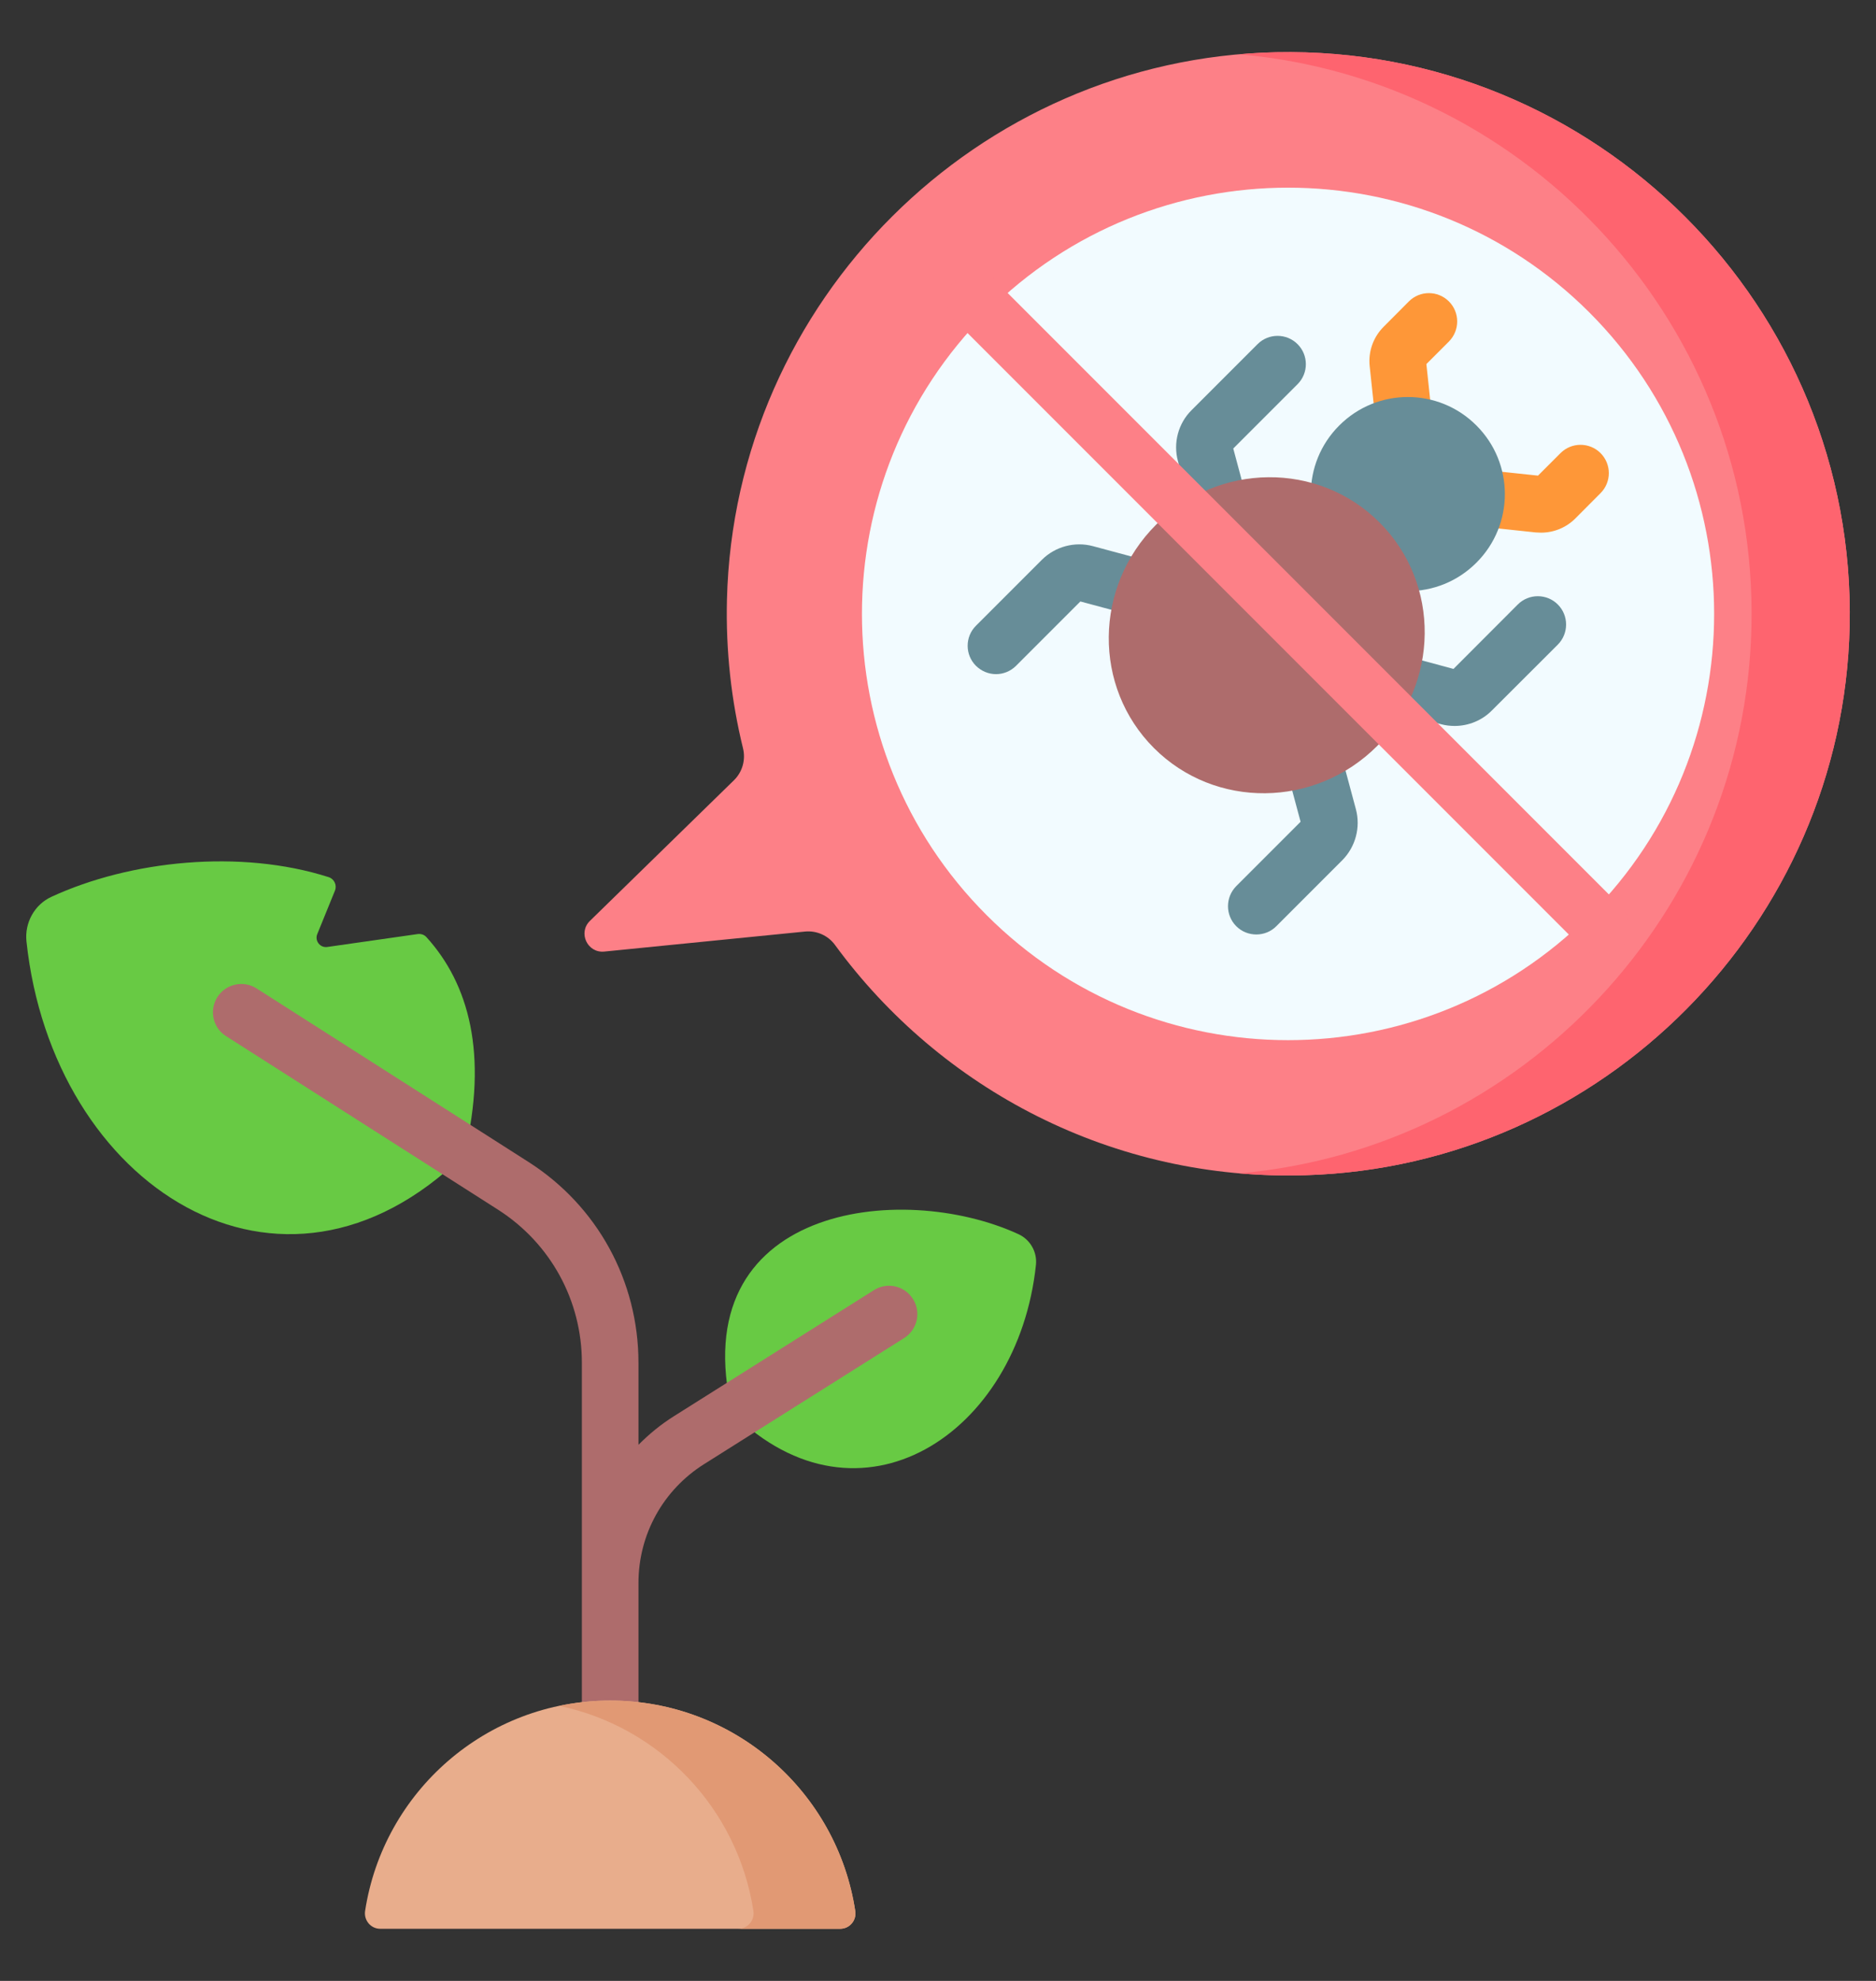 <svg width="18" height="19" viewBox="0 0 18 19" fill="none" xmlns="http://www.w3.org/2000/svg">
<rect x="0" y="0" width="18" height="19" fill="#333333" stroke="none"/>
<path d="M7.029 13.555C8.246 14.749 9.769 13.76 9.94 12.13C9.952 12.008 9.885 11.89 9.773 11.838C8.642 11.317 6.553 11.568 7.026 13.548C7.026 13.55 7.028 13.553 7.029 13.555Z" fill="#68CA44"/>
<path d="M4.458 11.063C4.456 11.069 4.453 11.075 4.448 11.08C2.695 12.796 0.504 11.375 0.254 9.03C0.235 8.852 0.33 8.677 0.493 8.602C1.251 8.252 2.307 8.143 3.153 8.413C3.207 8.43 3.235 8.49 3.214 8.542L3.044 8.96C3.018 9.024 3.072 9.093 3.14 9.083L4.008 8.959C4.039 8.955 4.071 8.965 4.092 8.989C4.499 9.437 4.684 10.111 4.458 11.063Z" fill="#68CA44"/>
<path d="M8.76 12.46C8.68 12.332 8.513 12.294 8.386 12.374L6.467 13.583C6.341 13.662 6.228 13.755 6.126 13.858V13.071C6.126 12.287 5.732 11.567 5.071 11.145L2.461 9.48C2.335 9.4 2.167 9.437 2.086 9.563C2.005 9.69 2.042 9.858 2.169 9.938L4.779 11.603C5.282 11.925 5.583 12.473 5.583 13.071V17.211C5.583 17.361 5.705 17.482 5.855 17.482C6.005 17.482 6.126 17.361 6.126 17.211V15.184C6.126 14.718 6.362 14.291 6.756 14.043L8.675 12.834C8.802 12.754 8.84 12.586 8.76 12.46Z" fill="#AE6C6C"/>
<path d="M5.855 16.311C4.663 16.311 3.677 17.187 3.503 18.33C3.49 18.419 3.558 18.5 3.648 18.5H8.061C8.152 18.5 8.22 18.419 8.206 18.33C8.033 17.187 7.046 16.311 5.855 16.311Z" fill="#E8AD8C"/>
<path d="M8.206 18.33C8.033 17.187 7.047 16.311 5.855 16.311C5.687 16.311 5.524 16.329 5.366 16.362C6.33 16.563 7.079 17.348 7.229 18.33C7.242 18.419 7.174 18.5 7.083 18.5H8.061C8.152 18.5 8.22 18.419 8.206 18.33Z" fill="#E19974"/>
<path d="M12.243 0.501C9.378 0.563 7.046 2.886 6.975 5.751C6.963 6.243 7.017 6.721 7.129 7.177C7.156 7.287 7.124 7.403 7.043 7.483L5.66 8.833C5.544 8.946 5.636 9.143 5.798 9.127L7.724 8.935C7.836 8.924 7.946 8.973 8.012 9.064C9.024 10.446 10.677 11.329 12.529 11.272C15.379 11.185 17.683 8.861 17.747 6.01C17.816 2.944 15.309 0.436 12.243 0.501Z" fill="#FD8087"/>
<path d="M12.243 0.501C12.125 0.504 12.007 0.511 11.891 0.521C14.681 0.764 16.869 3.143 16.805 6.01C16.744 8.759 14.599 11.018 11.891 11.254C12.101 11.272 12.314 11.279 12.529 11.272C15.379 11.185 17.683 8.861 17.747 6.01C17.815 2.944 15.309 0.436 12.243 0.501Z" fill="#FE646F"/>
<path d="M15.25 8.779C16.846 7.183 16.846 4.594 15.25 2.997C13.653 1.401 11.065 1.401 9.468 2.997C7.871 4.594 7.871 7.183 9.468 8.779C11.065 10.376 13.653 10.376 15.25 8.779Z" fill="#F2FBFF"/>
<path d="M14.786 5.109C14.769 5.109 14.752 5.108 14.736 5.107L14.219 5.052C14.069 5.036 13.961 4.902 13.977 4.753C13.993 4.604 14.126 4.496 14.276 4.511L14.757 4.562L14.973 4.346C15.079 4.24 15.251 4.24 15.357 4.346C15.463 4.452 15.463 4.624 15.357 4.73L15.115 4.973C15.027 5.061 14.909 5.109 14.786 5.109Z" fill="#FE9738"/>
<path d="M13.466 4.273C13.329 4.273 13.211 4.169 13.197 4.03L13.142 3.513C13.127 3.372 13.176 3.234 13.276 3.134L13.518 2.891C13.624 2.785 13.796 2.785 13.902 2.891C14.008 2.997 14.008 3.169 13.902 3.276L13.686 3.492L13.737 3.973C13.753 4.122 13.645 4.256 13.495 4.271C13.486 4.272 13.476 4.273 13.466 4.273Z" fill="#FE9738"/>
<path d="M13.957 6.963C13.913 6.963 13.87 6.958 13.826 6.946L12.974 6.717C12.829 6.678 12.744 6.529 12.783 6.384C12.822 6.239 12.97 6.154 13.115 6.192L13.946 6.416L14.563 5.798C14.669 5.692 14.841 5.692 14.947 5.798C15.053 5.904 15.053 6.076 14.947 6.183L14.314 6.815C14.219 6.911 14.089 6.963 13.957 6.963Z" fill="#678D98"/>
<path d="M11.793 5.475C11.673 5.475 11.564 5.395 11.531 5.274L11.302 4.422C11.255 4.248 11.305 4.061 11.433 3.934L12.066 3.301C12.172 3.195 12.344 3.195 12.45 3.301C12.556 3.407 12.556 3.579 12.45 3.685L11.833 4.302L12.056 5.133C12.095 5.278 12.009 5.427 11.864 5.466C11.84 5.472 11.817 5.475 11.793 5.475Z" fill="#678D98"/>
<path d="M12.054 8.963C11.985 8.963 11.915 8.937 11.862 8.884C11.756 8.778 11.756 8.606 11.862 8.499L12.479 7.882L12.256 7.052C12.217 6.907 12.303 6.758 12.448 6.719C12.593 6.68 12.742 6.766 12.781 6.911L13.01 7.763C13.056 7.936 13.006 8.123 12.879 8.251L12.246 8.884C12.193 8.937 12.124 8.963 12.054 8.963Z" fill="#678D98"/>
<path d="M9.557 6.466C9.487 6.466 9.418 6.439 9.364 6.386C9.258 6.28 9.258 6.108 9.364 6.002L9.997 5.369C10.125 5.242 10.312 5.192 10.485 5.238L11.337 5.467C11.482 5.506 11.568 5.655 11.529 5.8C11.49 5.945 11.341 6.031 11.196 5.992L10.366 5.769L9.749 6.386C9.696 6.439 9.626 6.466 9.557 6.466Z" fill="#678D98"/>
<path d="M14.166 5.397C14.53 5.034 14.53 4.444 14.166 4.081C13.803 3.717 13.213 3.717 12.85 4.081C12.486 4.444 12.486 5.034 12.85 5.397C13.213 5.761 13.803 5.761 14.166 5.397Z" fill="#678D98"/>
<path d="M13.215 7.154C13.813 6.557 13.823 5.597 13.236 5.011C12.65 4.425 11.691 4.434 11.093 5.032C10.495 5.629 10.486 6.589 11.072 7.175C11.658 7.761 12.618 7.752 13.215 7.154Z" fill="#AE6C6C"/>
<path d="M15.363 9.161C15.284 9.161 15.213 9.128 15.163 9.074L9.166 3.077C9.06 2.971 9.06 2.799 9.166 2.693C9.273 2.587 9.445 2.587 9.551 2.693L15.555 8.697C15.606 8.748 15.635 8.818 15.635 8.89C15.634 9.04 15.513 9.161 15.363 9.161Z" fill="#FD8087"/>
</svg>
